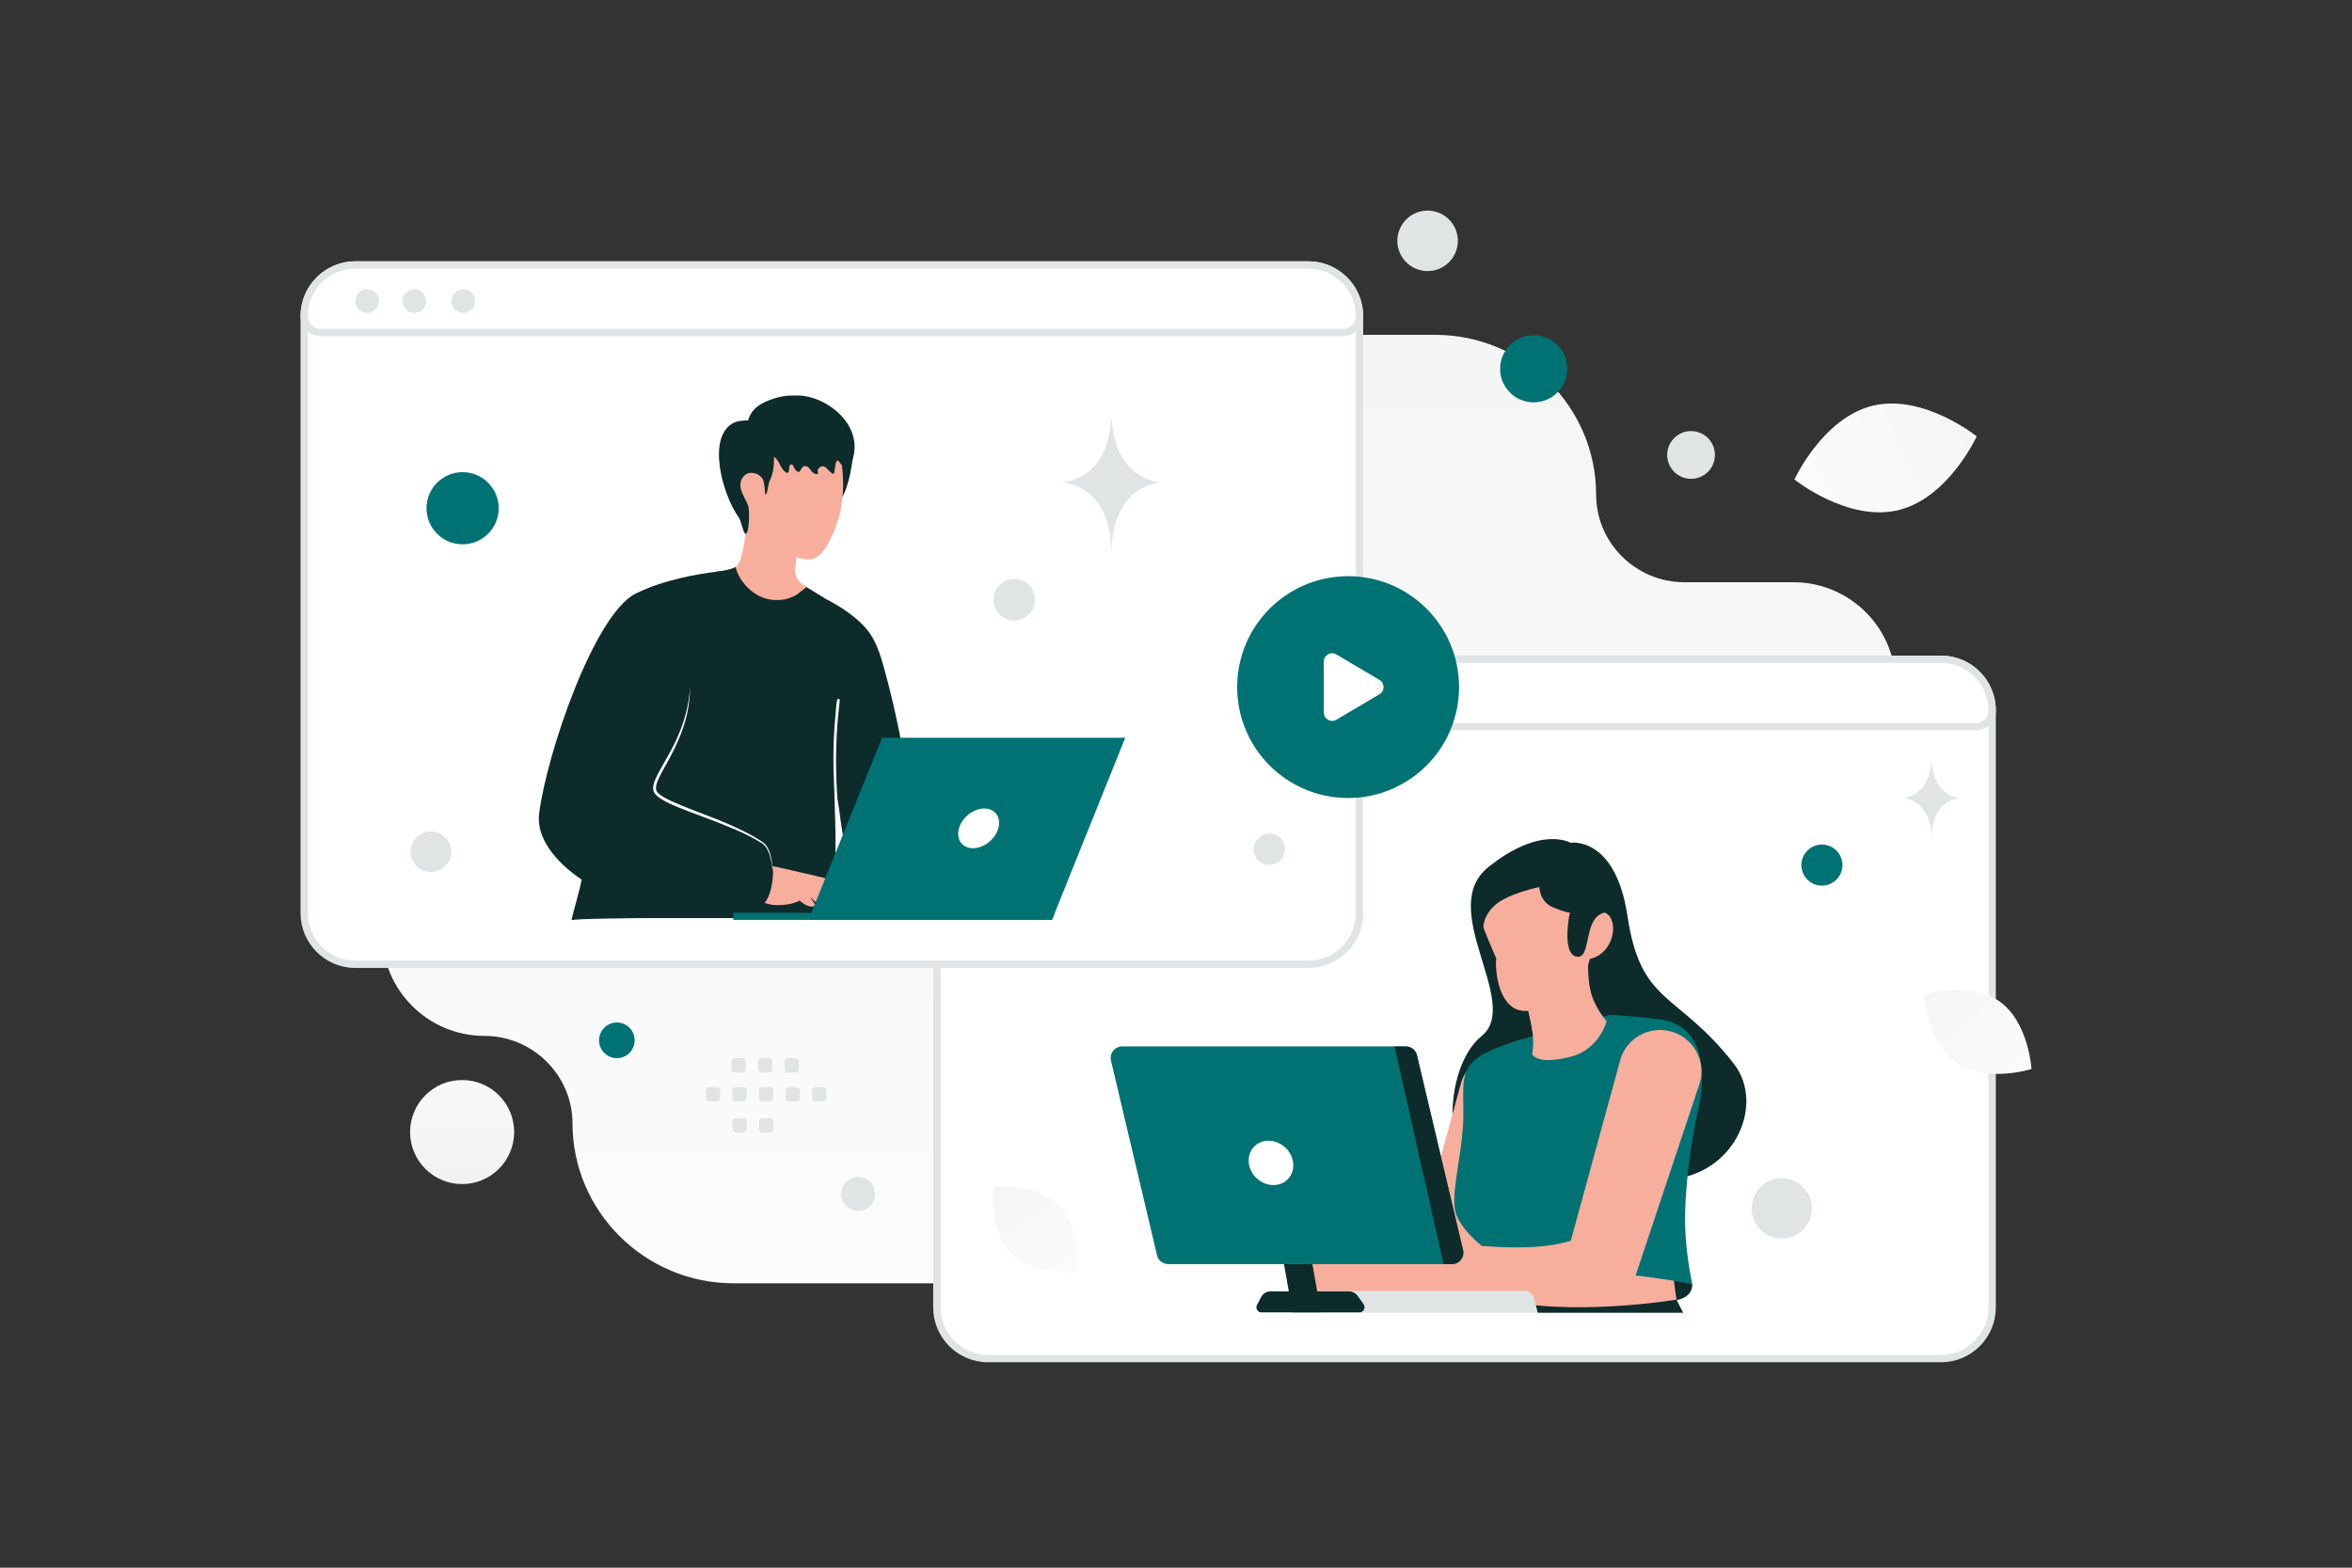<svg width="900" height="600" viewBox="0 0 900 600" fill="none" xmlns="http://www.w3.org/2000/svg"><rect x="0" y="0" width="900" height="600" fill="#333333" stroke="none"/><path fill="transparent" d="M0 0h900v600H0z"/><path fill-rule="evenodd" clip-rule="evenodd" d="M227.179 128.153c-43.982 0-79.96 35.748-79.96 79.448 0 43.7 35.978 79.449 79.96 79.449 8.823 0 16.049 7.179 16.049 15.946 0 8.766-7.226 15.946-16.049 15.946h-41.84c-21.456 0-39.013 17.445-39.013 38.763 0 21.318 17.557 38.762 39.013 38.762 18.556 0 33.739 15.087 33.739 33.524 0 33.639 27.7 61.162 61.556 61.162h361.351c43.981 0 79.96-35.749 79.96-79.448 0-43.7-35.979-79.449-79.96-79.449h-7.735c-8.823 0-16.049-7.171-16.049-15.946 0-8.767 7.217-15.947 16.049-15.947h52.064c21.456 0 39.012-17.444 39.012-38.762 0-21.292-17.512-38.718-38.932-38.763h-41.893c-18.556 0-33.74-15.086-33.74-33.523 0-33.639-27.7-61.162-61.556-61.162H227.179z" fill="url(#a)"/><path d="M378.087 519.969h364.622c10.818 0 19.59-8.772 19.59-19.59v-228.46c0-10.818-8.772-19.591-19.59-19.591H378.087c-10.818 0-19.591 8.773-19.591 19.591v228.46c0 10.818 8.773 19.59 19.591 19.59z" fill="#fff" stroke="#E1E4E5" stroke-width="2.819"/><path d="M358.496 271.919a6.227 6.227 0 0 0 6.226 6.226h391.351a6.226 6.226 0 0 0 6.226-6.226c0-10.818-8.772-19.591-19.59-19.591H378.087c-10.818 0-19.591 8.773-19.591 19.591z" fill="#fff" stroke="#E1E4E5" stroke-width="2.819"/><path d="M419.386 270.667a4.51 4.51 0 1 1 0-9.02 4.51 4.51 0 0 1 0 9.02zm-18.791 0a4.51 4.51 0 1 1 .001-9.02 4.51 4.51 0 0 1-.001 9.02zm-18.039 0a4.51 4.51 0 1 1 .001-9.02 4.51 4.51 0 0 1-.001 9.02z" fill="#E1E4E5"/><path d="M600.913 322.537s17.22-2.778 21.844 28.051c5.139 34.273 18.859 28.635 40.647 56.464 12.734 16.262-.666 44.98-27.898 44.41-27.233-.555-51.826-8.54-67.491-5.124-15.664 3.416-16.525-37.272-1.069-49.826 15.456-12.554-17.497-48.604 2.583-64.657 20.08-16.053 31.384-9.318 31.384-9.318z" fill="#0E2B2B"/><path d="m559.031 414.648-17.789 65.032 6.346-7.305c-2.347 1.25-5.069 2.208-8.082 2.889-3.014.68-6.291 1.069-9.721 1.249-3.43.181-6.999.153-10.665 0-3.652-.152-7.388-.43-11.179-.749h-.014a10.174 10.174 0 0 0-10.998 9.262c-.459 5.333 3.332 10.054 8.526 10.901 3.916.625 7.888 1.208 11.971 1.681 4.082.472 8.262.819 12.595.916 4.333.097 8.818-.069 13.456-.736 4.625-.666 9.43-1.875 14.123-3.902 3-1.292 5.138-3.763 6.11-6.638l.223-.68 21.344-63.963c2.402-7.194-1.486-14.956-8.679-17.359-7.194-2.402-14.957 1.486-17.359 8.679-.07.236-.153.5-.208.723z" fill="#F8AE9D"/><path d="M647.531 491.401s.653 4.888-5.902 6.179l-68.198 1.403s-4.583-2.375-3.68-8.068c0-.014 28.982-15.804 77.78.486z" fill="#0E2B2B"/><path d="M573.612 492.914c15.081-.723 44.743-.667 68.573 8.498a180.295 180.295 0 0 1-1.958-14.47c-15.04-1.014-51.923-3.055-66.421.181l-.194 5.791z" fill="#F8AE9D"/><path d="M571.765 515.516c42.162 4.975 73.6-4.698 73.6-4.698-1.817-4.133-3.149-8.787-4.093-13.019a116.713 116.713 0 0 1-1.956-11.546c-15.025-.809-51.874-2.437-66.358.144l-.194 4.621-.999 24.498z" fill="#F8AE9D"/><path d="M569.446 478.694v.097c.027.264.041.541.055.833.07 1.111.125 2.444.167 3.958.041 1.222.055 2.555.069 3.985 0 1.069.014 2.18.014 3.333 20.108-8.679 61.227-2.513 77.78.5-.166-.833-.319-1.653-.472-2.458-.111-.597-.208-1.18-.319-1.764-1.097-6.346-1.681-12.053-1.875-17.15l-.042-1.361c-.166-7.568.653-18.33 2.32-29.412.111-.764.236-1.528.347-2.278l.25-1.499a199.796 199.796 0 0 1 2.124-10.985c.278-1.222.514-2.458.709-3.68.222-1.361.388-2.722.513-4.069.306-3.416.278-6.749-.166-9.846-.792-5.513-2.944-10.262-6.93-13.317-2.249-1.722-5.096-2.916-8.624-3.388-1.152-.153-2.291-.306-3.388-.431a234.405 234.405 0 0 0-9.221-.916c-.847-.07-1.638-.125-2.347-.181a180.646 180.646 0 0 0-3.791-.236c-.305-.014-.472-.028-.472-.028l-30.87 8.541-2.944.805c-1.25.389-2.431.764-3.528 1.125-2.722.902-5.041 1.763-7.04 2.611-2.472 1.055-4.444 2.083-6 3.166-6.804 4.707-5.832 10.137-5.804 20.83v.736c0 .805-.014 1.611-.042 2.416a53.59 53.59 0 0 1-.167 3.014 104.411 104.411 0 0 1-.597 5.985c-1.472 12.026-4.221 22.747-1.486 28.288 2.931 5.943 8.902 10.665 11.013 12.22.472.361.764.556.764.556z" fill="#007273"/><path d="M626.146 485.998a.697.697 0 0 0 .541-.541.683.683 0 0 0-.541-.806c-14.068-2.777-24.191-7.735-24.289-7.79a.689.689 0 0 0-.916.305.69.69 0 0 0 .305.917c.098.055 10.374 5.096 24.636 7.902.097.027.18.027.264.013zm-11.374-95.083s-2.763 10.457-13.206 13.359c-13.276 3.68-15.275-.777-15.275-.777.333-1.903.444-3.764.361-5.736a33.51 33.51 0 0 0-.181-2.291c-.236-2.139-.68-4.472-1.305-7.138-.139-.625-.306-1.277-.472-1.944l-.014-.083c9.082-3.416 16.206-8.541 20.566-16.123l1.292-1.014.874-.694.25.528.042 1.763c.181 8.291 1.583 13.193 7.068 20.15z" fill="#F8AE9D"/><path d="M599.678 378.208c-1.403 4.722-4.986 13.207-13.207 17.248-.236-2.139-.68-4.472-1.305-7.138-.139-.625-.305-1.278-.472-1.944.18 0 .375-.014.569-.028 5.138-.305 10.346-3.638 14.415-8.138z" fill="#F8AE9D"/><path d="M617.078 353.532c.972 5.027-2.111 12.012-8.652 13.47l-.028.014-.138.028c-.056.305-.125.611-.195.93-.028.139-.069.278-.097.417 0 .014 0 .028-.014.041-2.458 9.332-13.665 16.706-20.219 18.164-2.347.514-4.027.292-4.555.278-7.277-.166-10.401-9.36-10.693-16.789a24.768 24.768 0 0 1 .056-3.083c0-.069.013-.139.013-.194 0 0-4.277-9.638-5.679-13.943-2.694-8.332.527-17.942 18.914-23.246 18.386-5.305 25.107 5.443 27.607 11.345.416.986 1.388 7.138.555 8.318 1.93.57 2.791 2.556 3.125 4.25z" fill="#F8AE9D"/><path d="M585.68 378.903c.916-.416 1.277-1.208 1.305-1.25.097-.236 0-.5-.236-.597a.459.459 0 0 0-.597.222c-.028.056-.5 1.028-1.833.959a.463.463 0 0 0-.486.43c-.014.25.18.472.43.486a3.044 3.044 0 0 0 1.417-.25zm22.732-11.901-.027.014-.139.028c-.056.305-.125.611-.195.93-.027.139-.069.278-.097.417 0 .014 0 .027-.014.041-.777.028-1.763-.069-2.736-.514a4.933 4.933 0 0 1-1.624-1.194.685.685 0 0 1 .055-.972.672.672 0 0 1 .972.056 3.78 3.78 0 0 0 1.889 1.111 4.57 4.57 0 0 0 1.264.138c.25-.027.472-.041.652-.055z" fill="#F8AE9D"/><path opacity=".5" d="M576.028 367.891c.125.75-1.402 1.666-3.555 2.18a25.16 25.16 0 0 1 .056-3.083c1.916-.125 3.374.222 3.499.903z" fill="#F8AE9D"/><path d="M580.875 369.404a.622.622 0 0 1-.32-.014l-2.846-1.013a.586.586 0 0 1-.375-.431.562.562 0 0 1 .18-.541c1.792-1.584 2.652-3.653 2.722-6.513a.597.597 0 0 1 .597-.57.596.596 0 0 1 .569.597c-.069 2.833-.847 4.972-2.43 6.694l1.972.694a.59.59 0 0 1 .361.736.567.567 0 0 1-.43.361z" fill="#F8AE9D"/><path opacity=".5" d="M587.665 365.753c.153.861 2.403 1.18 5.027.722 2.625-.459 4.639-1.528 4.486-2.375-.153-.861-2.403-1.18-5.027-.722-2.625.458-4.624 1.514-4.486 2.375z" fill="#F8AE9D"/><path d="M607.038 363.197a.695.695 0 0 0 .458-.653c0-4.902 5.249-8.04 5.305-8.082a.685.685 0 0 0 .25-.944.685.685 0 0 0-.945-.25c-.25.139-5.999 3.555-5.985 9.276 0 .389.306.695.694.695.07 0 .153-.028.223-.042z" fill="#F8AE9D"/><path d="M612.44 359.406a.546.546 0 0 0 .222-.139.684.684 0 0 0 .041-.972c-.069-.083-1.749-1.874-4.485-1.236a.691.691 0 0 0-.514.834.688.688 0 0 0 .833.513c1.958-.458 3.139.806 3.153.82.194.222.5.277.75.18z" fill="#F8AE9D"/><path d="M589.054 339.492s-.014 5.513 5.069 7.707c4.208 1.82 6.582 2.097 6.582 2.097s-3.346 15.776 2.583 16.831c5.944 1.056 2.222-14.803 10.638-16.845 0 0 2.944-1.222 1.61-6.512-1.333-5.291-8.554-19.109-27.162-15.276-13.957 2.875-24.899 12.748-23.525 22.649 1.375 9.902 3.125 7.583 3.125 7.583s-2.083-5.527 3.86-11.096c4.916-4.624 17.22-7.138 17.22-7.138z" fill="#0E2B2B"/><path d="M610.759 478.527a.612.612 0 0 0 .306-1.139c-.195-.111-4.68-2.638-9.374-3.013a.607.607 0 0 0-.097 1.208c4.416.347 8.818 2.819 8.874 2.847.083.083.18.097.291.097z" fill="#F8AE9D"/><path d="M603.302 475.819a.649.649 0 0 0 .319-.083c2.833-1.722 6.263-1.972 6.291-1.986a.628.628 0 0 0 .569-.653.617.617 0 0 0-.652-.569c-.153.014-3.764.278-6.833 2.152a.61.61 0 0 0-.208.833.548.548 0 0 0 .514.306z" fill="#F8AE9D"/><path d="m619.938 405.871-20.524 75.058 7.318-8.429c-2.708 1.444-5.846 2.541-9.318 3.333-3.472.778-7.263 1.236-11.207 1.43-3.958.209-8.082.167-12.304 0-4.221-.18-8.526-.486-12.901-.861h-.027c-6.458-.555-12.137 4.236-12.693 10.693-.528 6.152 3.847 11.61 9.846 12.582 4.513.722 9.11 1.402 13.817 1.944 4.708.541 9.541.958 14.54 1.069 4.999.111 10.179-.083 15.525-.861 5.347-.778 10.888-2.166 16.304-4.499a12.794 12.794 0 0 0 7.054-7.652l.264-.778 24.607-73.836c2.764-8.304-1.708-17.261-10.012-20.039-8.29-2.763-17.261 1.708-20.039 10.013-.083.264-.18.583-.25.833z" fill="#F8AE9D"/><path d="m646.575 508.08-1.675-4.043-3.406-6.646s-40.063 6.793-68.843-.292l-.688 3.243s16.558 10.429 42.565 9.726c26.022-.702 32.047-1.988 32.047-1.988z" fill="#0E2B2B"/><path d="M588.694 503.486h-94.205l-1.026-4.178c-.638-2.627 1.04-5.254 3.357-5.254h86.921c1.554 0 2.927 1.207 3.357 2.97l1.596 6.462z" fill="#E1E4E5"/><path d="m425.12 405.914 16.108 68.129.431 1.791 1.083 4.583a4.395 4.395 0 0 0 4.277 3.388h108.526c2.833 0 4.944-2.652 4.291-5.416l-17.622-74.503a4.395 4.395 0 0 0-4.277-3.388H429.411c-2.847.014-4.944 2.666-4.291 5.416z" fill="#007273"/><path d="M477.848 445.075c.514 4.694 4.736 8.485 9.429 8.485 4.694 0 8.069-3.805 7.555-8.485-.514-4.694-4.736-8.485-9.429-8.485-4.694 0-8.069 3.791-7.555 8.485z" fill="#fff"/><path d="m533.617 400.512 18.762 83.307h3.166c2.833 0 4.93-2.653 4.277-5.416L542.2 403.9a4.397 4.397 0 0 0-4.278-3.388h-4.305zm-31.425 83.307 3.291 18.511H494.61l-3.292-18.511h10.874z" fill="#0E2B2B"/><path d="m521.758 499.136-2.221-3.124a4.252 4.252 0 0 0-3.458-1.778h-29.815a4.207 4.207 0 0 0-3.75 2.278l-1.5 2.874c-.708 1.347.278 2.944 1.792 2.944h37.3c1.639 0 2.597-1.86 1.652-3.194z" fill="#0E2B2B"/><path d="M400.841 507.395v4.758c0 2.743 1.989 4.957 4.463 4.957h310.187c2.461 0 4.464-2.214 4.464-4.957v-4.758c0-2.731-1.99-4.957-4.464-4.957H405.304c-2.461.013-4.463 2.226-4.463 4.957z" fill="#fff"/><path d="M136 369.058h364.622c10.818 0 19.591-8.773 19.591-19.59v-228.46c0-10.818-8.773-19.591-19.591-19.591H136c-10.818 0-19.591 8.773-19.591 19.591v228.46c0 10.817 8.773 19.59 19.591 19.59z" fill="#fff" stroke="#E1E4E5" stroke-width="2.819"/><path d="M116.409 121.008a6.227 6.227 0 0 0 6.226 6.226h391.351a6.227 6.227 0 0 0 6.227-6.226c0-10.818-8.773-19.591-19.591-19.591H136c-10.818 0-19.591 8.773-19.591 19.591z" fill="#fff" stroke="#E1E4E5" stroke-width="2.819"/><path d="M177.299 119.756a4.51 4.51 0 1 1 0-9.02 4.51 4.51 0 0 1 0 9.02zm-18.79 0a4.51 4.51 0 1 1 0-9.02 4.51 4.51 0 0 1 0 9.02zm-18.039 0a4.51 4.51 0 1 1 0-9.02 4.51 4.51 0 0 1 0 9.02z" fill="#E1E4E5"/><path d="M311.071 226.262c-2.423 3.801-8.751 8.229-13.24 8.169-15.292-.281-20.326-10.697-21.976-14.49.31-.075.832-.136 1.203-.181 2.816-.409 5.693-3.195 6.533-6.337 1.083-4.087 2.415-12.081 2.256-17.161l19.342 10.704a76.463 76.463 0 0 1-.265 4.694c-.099.984-.197 1.953-.311 2.891a99.528 99.528 0 0 1-.34 2.544c-.356 2.65.825 5.276 3.058 6.737l3.74 2.43z" fill="#F8AE9D"/><path d="M312.735 184.627c-1.044 2.74-.605 5.852.455 8.584.749 1.931 2.415.227 4.489.265 3.209.053 5.715-3.285 7.653-12.135 1.234-6.495 1.544-9.788 1.295-10.416-.886-2.248-3.808-3.452-6.215-3.664" fill="#0E2B2B"/><path d="M317.619 165.164c5.057 6.094 6.896 23.24 2.627 35.186-3.036 8.493-6.564 13.974-10.682 13.8-6.253-.265-18.372-5.405-22.316-9.697-7.109-7.729-5.042-22.885-3.574-32.423 1.333-8.668 5.39-19.925 16.284-17.782 7.161 1.4 13.126 5.443 17.661 10.916z" fill="#F8AE9D"/><path d="M289.009 171.895c1.121 1.441 3.098 1.759 4.727 2.044 2.19.382 3.274 1.18 4.41 3.322.72 1.367 1.44 2.865 2.728 3.606 1.046.605 1.007-.94 1.176-2.136a2.586 2.586 0 0 1 .063-.31c.255-.956 1.272-.792 1.572.15.273.847.856 1.564 1.598 1.962.122.066.25.123.379.098.175-.024.311-.187.425-.334.238-.307.475-.698.72-1.111.804-1.358 2.322-.87 3.219.427.561.806 1.228 1.637 2.145 1.824.295.065.666.016.803-.268.174-.351-.099-.701-.053-1.059.038-.334.182-.48.341-.765.625-1.108 2.051-1.148 2.93-.228.613.64 1.251 1.253 1.911 1.84.281.244.69.488.97.244.152-.13.19-.35.22-.562.159-1.034.31-2.068.47-3.102.091-.578.401-1.335.932-1.188.257.073.409.342.553.586.174.309 3.288 3.835 3.349 3.566.484-2.003 1.477-3.827 1.962-5.829 3.137-12.889-10.782-23.253-21.412-23.31-2.364-.016-4.523.022-6.819.568-2.447.586-5.031 1.517-7.251 2.827-3.114 1.832-5.47 5.162-4.864 9.135" fill="#0E2B2B"/><path d="M294.015 167.473c1.544 1.749 1.953 4.209 2.097 6.533.212 3.505-.076 7.146-1.696 10.257-.462.886-.802 5.269-1.514 5.027-.227-.076-.189-3.475-.787-5.307-.924-2.838-5.178-3.921-7.093-2.127-3.059 2.854-1.265 6.321-.25 8.479.605 1.302 1.567 2.763 1.733 4.14.205 1.764.265 8.191-.885 9.69-.962 1.257-1.984-4.814-2.854-6.01-6.443-8.91-12.62-31.598-1.62-36.519 1.673-.749 6.835-1.135 8.402-.181m45.195 186.368c.635.106 1.279.197 1.945.22 3.543.113 6.965-.666 10.424-1.257 3.043-.522 3.868-.81 3.808-4.481-.53-29.077-4.807-58.078-12.498-86.125-1.174-4.285-2.453-8.6-4.701-12.431-3.838-6.533-12.65-12.172-19.41-15.337-.954-.446-4.906 2.067-5.867 1.636-.84-.379-1.582-.969-2.43-1.34-2.483-1.083-4.148 1.181-6.223 2.127-1.075.484-2.271.795-3.452.742-.961-.038-1.832-.621-2.71-.167-3.951 2.044-13.762-13.126-13.762-13.126l-4.262 4.428-12.438 13.028-31.083 42.824s-5.639 35.095-9.515 58.101c-.674 3.967-3.339 12.543-3.868 15.549.113-.651 26.533-.825 27.956-.825h53.846c3.02 0 11.143 1.279 13.263-.939 2.611-2.725 5.632-15.231 5.791-18.736.522-11.787-.288-23.482-.447-35.337.068 4.822 1.454 9.182 2.044 13.906.765 6.079 1.855 12.15 2.839 18.199.787 4.86 1.544 9.735 2.15 14.625.272 2.203-.076 3.513 1.786 4.376 1.567.719 4.982.03 6.814.34z" fill="#0E2B2B"/><path d="M321.624 337.755c-1.438-.591-10.318-2.794-14.322-3.626-2.097-.432-11.605-2.9-13.808-2.9-2.203 0-5.201 3.149-5.201 3.149l.795 10.833c2.12-.212 4.958.886 6.48 1.098 1.522.212 6.692.242 9.871-1.355.182-.091.349-.189.515-.288 1.28 1.136 2.884 2.241 4.663 2.332 0 0 1.393-.144 1.257-.704-.061-.273-.984-1.681-1.908-3.059 1.363 1.386 3.589 3.634 6.155 3.763 0 0 1.393-.144 1.256-.704-.075-.333-1.408-2.324-2.483-3.906.016.015.038.022.046.037 1.128.992 3.808 4.414 6.98 4.573 0 0 1.392-.144 1.256-.704-.045-.205-.575-1.045-1.219-2.021.81.62 1.802 1.279 3.006 1.877 3.429 1.696 5.382.409 5.382 0 .008-.416-7.282-7.805-8.721-8.395z" fill="#F8AE9D"/><path d="M290.747 325.173s5.526 3.134 5.034 9.796c-.492 6.661-2.491 14.383-10.833 13.573-8.342-.802 5.799-23.369 5.799-23.369z" fill="#0E2B2B"/><path d="M286.294 347.884c-20 6.942-46.761.31-63.725-11.219-10.629-7.207-17.411-16.359-16.268-25.299 2.96-23.225 21.211-76.458 37.002-84.225 10.735-5.284 23.755-7.472 31.015-8.35 3.407-.416 5.534-.515 5.534-.515l-2.635 7.434-13.187 37.184c-.492 22.067-16.283 35.171-13.141 40.311 3.141 5.125 27.948 10.659 40.977 19.432 3.603 2.438 8.175 20.069-5.572 25.247z" fill="#0E2B2B"/><path d="M264.03 262.894c.015 4.186-.568 8.38-1.658 12.438-1.097 4.057-2.702 7.971-4.564 11.741a121.964 121.964 0 0 1-2.945 5.556c-1.007 1.832-2.044 3.649-2.892 5.512-.416.931-.78 1.892-.923 2.838-.038.462-.076.939.053 1.34.03.22.158.386.234.583.144.174.242.363.424.53 1.355 1.355 3.293 2.271 5.133 3.157 7.555 3.444 15.579 5.995 23.225 9.432 3.823 1.718 7.608 3.573 11.128 5.89l.651.439c.219.151.424.348.636.522.393.386.734.81 1.006 1.272.561.916.939 1.915 1.234 2.929.561 2.037.795 4.134.81 6.231-.136-2.082-.484-4.164-1.097-6.14-.651-1.96-1.658-3.868-3.543-4.784-3.535-2.195-7.328-3.944-11.174-5.556a367.298 367.298 0 0 0-11.665-4.558c-3.914-1.483-7.85-2.899-11.696-4.655-1.892-.939-3.838-1.825-5.45-3.452-.205-.197-.371-.47-.545-.704-.129-.288-.303-.56-.349-.863-.181-.606-.121-1.204-.068-1.772.182-1.12.591-2.134 1.03-3.103.901-1.938 1.953-3.748 2.975-5.572 1.022-1.824 2.051-3.634 3.028-5.473 3.898-7.328 6.609-15.39 7.002-23.778z" fill="#fff"/><path d="M315.862 229.131c-1.907 1.893-10.401 7.941-18.501 7.941-1.347 0-2.771-.121-4.277-.401-6.798-1.241-12.521-5.776-15.867-10.969a22.82 22.82 0 0 1-1.612-2.99 17.072 17.072 0 0 1-1.287-3.921c3.406-.417 6.661-1.272 7.191-1.878.576 3.967 5.473 11.128 12.892 12.476.931.174 1.809.25 2.65.265h.015a14.58 14.58 0 0 0 7.979-2.173c.015 0 3.55-2.786 3.565-2.801l7.252 4.451z" fill="#0E2B2B"/><path d="M321.193 315.611c-.021-.37.027-.736.013-1.107-.015-.401-.059-.793-.089-1.193l-.22-2.293a333.775 333.775 0 0 1-.401-4.686 192.645 192.645 0 0 1-.478-9.306c-.16-6.209-.07-12.431.347-18.626.115-1.735.26-3.465.421-5.195.086-.884.18-1.777.274-2.661.096-.87.237-1.735.248-2.615.007-.546-.814-.584-.937-.076-.363 1.506-.416 3.124-.572 4.665a230.937 230.937 0 0 0-.398 4.647 193.914 193.914 0 0 0-.449 9.397c-.134 6.24.088 12.483.62 18.708.152 1.75.326 3.492.537 5.232.111.888.221 1.769.354 2.656.06.391.113.782.187 1.165.094.449.261.865.355 1.314.051.104.201.065.188-.026z" fill="#fff"/><path d="M319.45 194.793c.053 0 .197-.083.076-.083-.061 0-.196.083-.076.083z" fill="#CC6144"/><path d="M309.364 352.064h93.182l28.033-69.706h-93.044l-28.171 69.706z" fill="#007273"/><path d="M403.639 349.35H280.585v2.714h121.96l1.094-2.714z" fill="#007273"/><path d="M382.007 317.035c1.195-4.197-1.215-7.6-5.375-7.6-4.159 0-8.494 3.403-9.689 7.6-1.195 4.198 1.215 7.601 5.374 7.601 4.16 0 8.494-3.403 9.69-7.601z" fill="#fff"/><path fill-rule="evenodd" clip-rule="evenodd" d="M554.11 262.971c0 21.128-17.124 38.252-38.252 38.252-21.128 0-38.252-17.124-38.252-38.252 0-21.128 17.124-38.252 38.252-38.252 21.128 0 38.252 17.124 38.252 38.252z" fill="#007273" stroke="#007273" stroke-width="8.398" stroke-linecap="round" stroke-linejoin="round"/><path fill-rule="evenodd" clip-rule="evenodd" d="m511.357 250.466 16.499 9.759c2.087 1.233 2.087 4.254 0 5.487l-16.499 9.758c-2.125 1.258-4.811-.276-4.811-2.745v-19.513c0-2.469 2.686-4.004 4.811-2.746z" fill="#fff"/><path fill-rule="evenodd" clip-rule="evenodd" d="M314.947 421.541h-2.929a1.28 1.28 0 0 1-1.279-1.279v-2.929a1.28 1.28 0 0 1 1.279-1.278h2.929c.702 0 1.278.576 1.278 1.278v2.929a1.275 1.275 0 0 1-1.278 1.279zm-10.156 0h-2.929a1.284 1.284 0 0 1-1.279-1.279v-2.929a1.28 1.28 0 0 1 1.279-1.278h2.929c.702 0 1.279.576 1.279 1.278v2.929c0 .703-.577 1.279-1.279 1.279zm-10.162 0H291.7a1.284 1.284 0 0 1-1.279-1.279v-2.929a1.28 1.28 0 0 1 1.279-1.278h2.929c.702 0 1.279.576 1.279 1.278v2.929a1.276 1.276 0 0 1-1.279 1.279zm-10.156 0h-2.929a1.284 1.284 0 0 1-1.279-1.279v-2.929a1.28 1.28 0 0 1 1.279-1.278h2.929c.708 0 1.285.576 1.285 1.278v2.929a1.293 1.293 0 0 1-1.285 1.279zm-10.156 0h-2.929a1.285 1.285 0 0 1-1.285-1.279v-2.929a1.28 1.28 0 0 1 1.285-1.278h2.929c.702 0 1.278.576 1.278 1.278v2.929c0 .703-.576 1.279-1.278 1.279zm30.102-11.074h-2.929a1.283 1.283 0 0 1-1.279-1.279v-2.935c0-.702.576-1.278 1.279-1.278h2.929c.708 0 1.278.576 1.278 1.278v2.929a1.277 1.277 0 0 1-1.278 1.285zm-10.156 0h-2.929a1.283 1.283 0 0 1-1.279-1.279v-2.935c0-.702.576-1.278 1.279-1.278h2.929c.702 0 1.278.576 1.278 1.278v2.929a1.277 1.277 0 0 1-1.278 1.285zm-10.156 0h-2.929a1.285 1.285 0 0 1-1.285-1.279v-2.935c0-.702.576-1.278 1.285-1.278h2.929c.702 0 1.278.576 1.278 1.278v2.929c0 .709-.576 1.285-1.278 1.285zm10.522 22.971H291.7a1.284 1.284 0 0 1-1.279-1.279v-2.929a1.28 1.28 0 0 1 1.279-1.278h2.929c.702 0 1.279.576 1.279 1.278v2.929a1.276 1.276 0 0 1-1.279 1.279zm-10.156 0h-2.929a1.284 1.284 0 0 1-1.279-1.279v-2.929a1.28 1.28 0 0 1 1.279-1.278h2.929c.708 0 1.285.576 1.285 1.278v2.929a1.293 1.293 0 0 1-1.285 1.279z" fill="#E1E4E5"/><path d="M726.275 195.283c-19.261 4.562-39.632-11.772-39.632-11.772s10.871-23.724 30.138-28.272c19.261-4.563 39.626 11.757 39.626 11.757s-10.871 23.724-30.132 28.287z" fill="url(#b)"/><path d="M748.564 406.788c11.394 7.847 28.8 2.362 28.8 2.362s-1.078-18.208-12.479-26.048c-11.394-7.847-28.792-2.369-28.792-2.369s1.078 18.207 12.471 26.055z" fill="url(#c)"/><path d="M386.809 479.79c8.791 8.947 25.23 7.061 25.23 7.061s2.175-16.393-6.624-25.335c-8.791-8.947-25.221-7.066-25.221-7.066s-2.176 16.393 6.615 25.34z" fill="url(#d)"/><circle cx="697.16" cy="331.091" r="7.86" transform="rotate(180 697.16 331.091)" fill="#007273"/><circle r="13.809" transform="matrix(-1 0 0 1 177.017 194.513)" fill="#007273"/><circle r="12.845" transform="matrix(-1 0 0 1 586.866 141.149)" fill="#007273"/><circle r="6.812" transform="matrix(1 0 0 -1 236.043 398.162)" fill="#007273"/><circle r="11.553" transform="matrix(-1 0 0 1 681.808 462.485)" fill="#E1E4E5"/><circle r="7.76" transform="matrix(-1 0 0 1 164.879 325.951)" fill="#E1E4E5"/><circle r="5.987" transform="matrix(-1 0 0 1 485.689 325.026)" fill="#E1E4E5"/><circle r="9.138" transform="matrix(-1 0 0 1 647.087 174.122)" fill="#E1E4E5"/><circle r="19.912" transform="matrix(1 0 0 -1 176.832 433.27)" fill="url(#e)"/><circle r="7.952" transform="matrix(-1 0 0 1 388.094 229.527)" fill="#E1E4E5"/><ellipse rx="9.956" ry="7.86" transform="matrix(-1 0 0 1 677.249 346.811)" fill="#fff"/><circle r="11.576" transform="scale(1 -1) rotate(-75 213.075 -402.051)" fill="#E1E4E5"/><circle r="6.505" transform="scale(-1 1) rotate(-75 133.572 442.451)" fill="#E1E4E5"/><path d="M739.005 291.791h.16c.947 13.426 10.932 13.633 10.932 13.633s-11.01.215-11.01 15.728c0-15.513-11.011-15.728-11.011-15.728s9.981-.207 10.929-13.633zM425.163 160.792h.275c1.632 23.495 18.829 23.857 18.829 23.857s-18.963.376-18.963 27.524c0-27.148-18.962-27.524-18.962-27.524s17.189-.362 18.821-23.857z" fill="#E1E4E5"/><defs><linearGradient id="a" x1="448.172" y1="694.672" x2="441.154" y2="-266.808" gradientUnits="userSpaceOnUse"><stop stop-color="#fff"/><stop offset="1" stop-color="#EEE"/></linearGradient><linearGradient id="b" x1="653.744" y1="206.628" x2="822.353" y2="126.971" gradientUnits="userSpaceOnUse"><stop stop-color="#fff"/><stop offset="1" stop-color="#EEE"/></linearGradient><linearGradient id="c" x1="792.946" y1="432.537" x2="703.261" y2="337.966" gradientUnits="userSpaceOnUse"><stop stop-color="#fff"/><stop offset="1" stop-color="#EEE"/></linearGradient><linearGradient id="d" x1="421.883" y1="510.352" x2="358.33" y2="410.727" gradientUnits="userSpaceOnUse"><stop stop-color="#fff"/><stop offset="1" stop-color="#EEE"/></linearGradient><linearGradient id="e" x1="20.761" y1="62.151" x2="19.533" y2="-43.322" gradientUnits="userSpaceOnUse"><stop stop-color="#fff"/><stop offset="1" stop-color="#EEE"/></linearGradient></defs></svg>